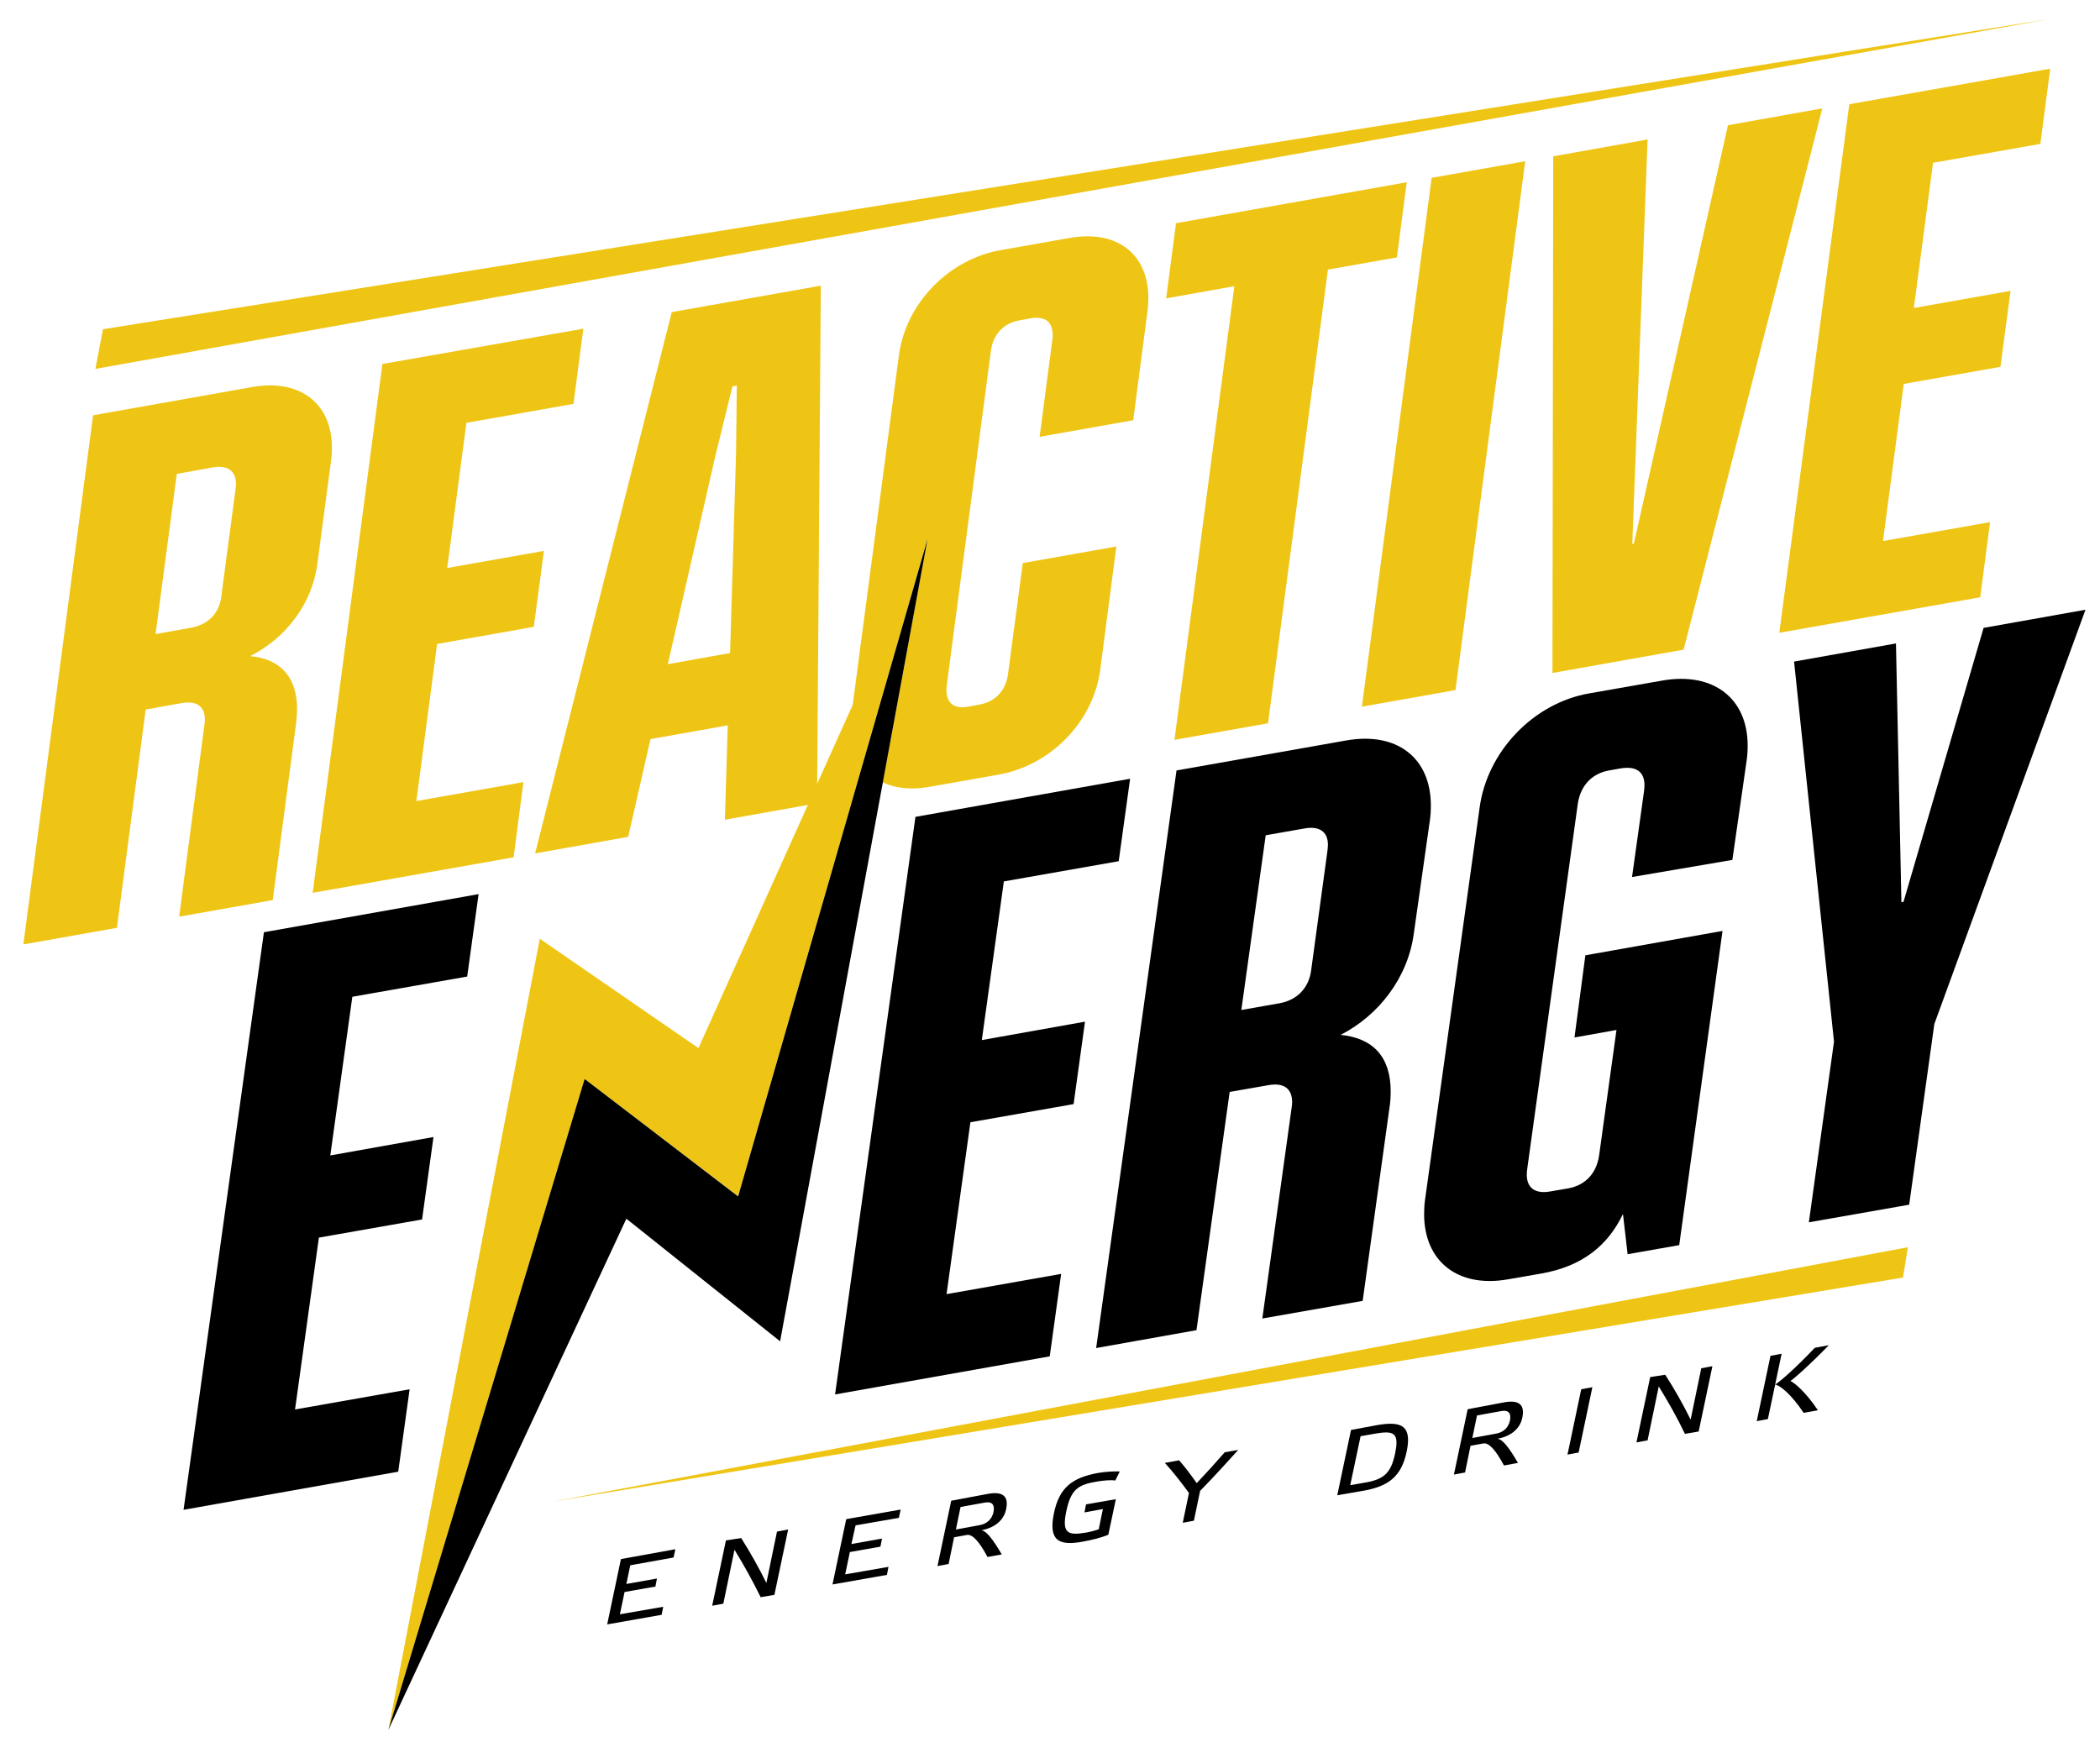 <svg width="81" height="67" viewBox="0 0 81 67" fill="none" xmlns="http://www.w3.org/2000/svg">
<path d="M68.63 24.41L76.38 23.04L76.76 20.14L72.63 20.87L73.43 14.81L77.16 14.15L77.55 11.22L73.82 11.88L74.56 6.28L78.7 5.55L79.08 2.65L71.33 4.02L68.63 24.41ZM63.02 20.97L62.96 20.98L63.55 5.38L59.91 6.03L59.88 25.96L64.94 25.06L70.29 4.18L66.65 4.83L63.02 20.97ZM73.59 48.11L21.34 57.92L73.4 49.28L73.59 48.11ZM44.98 11.51L47.61 11.04L45.3 28.54L48.91 27.9L51.22 10.4L53.88 9.93L54.26 7.03L45.36 8.61L44.98 11.51ZM55.22 6.86L52.53 27.26L56.14 26.62L58.83 6.22L55.22 6.86ZM28.42 14.87L28.39 17.49L28.16 25.19L25.76 25.62L27.58 17.64L28.25 14.91L28.42 14.87ZM20.82 36.21L14.98 66.73L22.55 41.62L28.47 46.14L35.78 20.77L34.05 30.18C34.54 30.41 35.15 30.48 35.86 30.35L38.52 29.88C40.54 29.52 42.18 27.83 42.44 25.82L43.06 21.08L39.45 21.72L38.88 26C38.8 26.63 38.4 27.07 37.77 27.18L37.34 27.26C36.73 27.37 36.44 27.06 36.52 26.42L38.22 13.54C38.3 12.91 38.7 12.47 39.31 12.36L39.74 12.28C40.38 12.17 40.67 12.48 40.59 13.11L40.1 16.85L43.71 16.21L44.26 12.01C44.52 10 43.27 8.82 41.25 9.18L38.59 9.65C36.6 10 34.93 11.7 34.67 13.72L32.89 27.19L31.52 30.23L31.66 11.02L25.91 12.04L20.64 32.92L24.23 32.28L25.09 28.51L28.07 27.98L27.96 31.62L31.16 31.05L26.94 40.43L20.82 36.21ZM14.75 14.04L12.06 34.44L19.81 33.07L20.19 30.17L16.06 30.9L16.86 24.84L20.59 24.18L20.98 21.25L17.25 21.91L17.99 16.31L22.12 15.58L22.5 12.68L14.75 14.04ZM9.09 18.83L8.53 23.05C8.45 23.65 8.03 24.09 7.39 24.21L6 24.46L6.82 18.28L8.21 18.03C8.84 17.92 9.17 18.23 9.09 18.83ZM9.72 14.93L3.59 16.02L0.9 36.43L4.51 35.79L5.62 27.37L7.01 27.12C7.65 27.01 7.97 27.31 7.89 27.92L6.91 35.36L10.52 34.72L11.42 27.91C11.63 26.33 10.98 25.43 9.65 25.31C11.01 24.62 12.03 23.32 12.24 21.76L12.77 17.77C13.03 15.75 11.74 14.57 9.72 14.93ZM3.68 14.23L79.07 0.73L3.97 12.7L3.68 14.23Z" fill="#EFC515"/>
<path d="M68.47 53.41C68.65 53.43 69.09 53.78 69.57 54.5L70.12 54.4C69.64 53.68 69.2 53.33 69.06 53.27C69.25 53.14 69.8 52.65 70.54 51.89L70 51.99C69.29 52.74 68.7 53.26 68.47 53.41ZM63.65 53.12L63.12 55.64L63.55 55.56L63.98 53.48C64.35 54.08 64.7 54.7 64.99 55.31L65.52 55.22L66.05 52.7L65.62 52.78L65.21 54.76C64.92 54.17 64.58 53.57 64.23 53.03L63.65 53.12ZM60.99 53.59L60.46 56.11L60.89 56.03L61.42 53.51L60.99 53.59ZM56.79 55.47L56.97 54.6L57.91 54.43C58.18 54.38 58.3 54.51 58.24 54.8C58.18 55.07 57.99 55.25 57.71 55.3L56.79 55.47ZM56.61 54.36L56.08 56.88L56.51 56.8L56.72 55.77L57.21 55.68C57.42 55.64 57.68 55.91 58.01 56.53L58.55 56.43C58.2 55.83 57.96 55.52 57.76 55.5C58.38 55.38 58.65 55.03 58.72 54.68C58.8 54.28 58.69 53.98 58.04 54.09L56.61 54.36ZM52.08 57.29L52.48 55.4L53.05 55.3C53.76 55.18 53.98 55.26 53.81 56.07C53.65 56.84 53.36 57.07 52.65 57.19L52.08 57.29ZM52.11 55.16L51.58 57.68L52.61 57.5C53.55 57.33 54.06 56.96 54.26 55.98C54.46 55 54.07 54.81 53.13 54.97L52.11 55.16ZM44.93 56.43C45.24 56.77 45.57 57.19 45.86 57.59L45.62 58.74L46.05 58.66L46.29 57.51C46.8 56.99 47.31 56.43 47.76 55.93L47.24 56.02C46.92 56.39 46.54 56.81 46.16 57.21C45.94 56.9 45.71 56.59 45.48 56.33L44.93 56.43ZM40.65 58.38C40.44 59.41 40.82 59.64 41.75 59.47C42.05 59.42 42.5 59.31 42.75 59.2L43.04 57.83L41.89 58.03L41.83 58.34L42.54 58.21L42.38 58.99C42.27 59.03 42.06 59.09 41.88 59.12C41.18 59.24 40.95 59.14 41.13 58.29C41.31 57.44 41.59 57.27 42.31 57.15C42.53 57.11 42.86 57.08 43.02 57.11L43.19 56.76C42.97 56.75 42.61 56.77 42.34 56.82C41.39 57 40.86 57.35 40.65 58.38ZM36.87 59L37.05 58.13L37.99 57.96C38.26 57.91 38.38 58.04 38.32 58.33C38.26 58.6 38.07 58.78 37.79 58.83L36.87 59ZM36.69 57.89L36.16 60.41L36.59 60.33L36.8 59.3L37.29 59.21C37.5 59.17 37.76 59.44 38.09 60.06L38.64 59.96C38.29 59.36 38.04 59.05 37.85 59.03C38.47 58.91 38.74 58.56 38.81 58.21C38.89 57.81 38.78 57.51 38.13 57.62L36.69 57.89ZM32.64 58.6L32.11 61.12L34.21 60.75L34.27 60.44L32.6 60.73L32.78 59.87L33.96 59.66L34.02 59.35L32.84 59.56L33 58.84L34.67 58.55L34.74 58.23L32.64 58.6ZM28 59.42L27.47 61.94L27.9 61.86L28.33 59.78C28.7 60.38 29.04 61 29.34 61.61L29.87 61.52L30.4 59L29.97 59.08L29.56 61.06C29.27 60.47 28.93 59.87 28.59 59.33L28 59.42ZM23.95 60.14L23.42 62.66L25.52 62.29L25.58 61.98L23.91 62.27L24.09 61.41L25.28 61.2L25.34 60.89L24.16 61.1L24.31 60.38L25.98 60.08L26.05 59.76L23.95 60.14ZM18.02 37.67L18.46 34.49L10.18 35.96L7.08 58.24L15.36 56.77L15.8 53.59L11.38 54.37L12.3 47.74L16.28 47.04L16.72 43.86L12.74 44.57L13.59 38.45L18.02 37.67ZM30.09 51.74L35.78 20.78L28.47 46.15L22.55 41.62L14.98 66.73L24.16 47.01L30.09 51.74ZM43.15 33.22L43.59 30.04L35.31 31.51L32.21 53.79L40.49 52.32L40.93 49.14L36.51 49.92L37.43 43.29L41.41 42.59L41.85 39.41L37.87 40.12L38.72 34L43.15 33.22ZM51.22 32.59C51.22 32.66 51.21 32.74 51.2 32.83L50.57 37.45C50.48 38.11 50.03 38.58 49.35 38.7L47.88 38.96L48.82 32.22L50.3 31.96C50.89 31.85 51.22 32.08 51.22 32.59ZM55.15 31.66C55.18 31.46 55.19 31.26 55.19 31.07C55.19 29.25 53.9 28.22 51.94 28.56L45.38 29.72L42.28 52L46.15 51.31L47.43 42.12L48.92 41.86C49.53 41.75 49.84 42 49.84 42.52C49.84 42.58 49.83 42.65 49.82 42.73L48.69 50.86L52.56 50.18L53.59 42.76C53.63 42.52 53.64 42.3 53.64 42.09C53.64 40.77 52.96 40.04 51.71 39.92C53.19 39.16 54.3 37.71 54.53 36.03L55.15 31.66ZM67.37 29.34C67.4 29.14 67.41 28.94 67.41 28.76C67.41 26.95 66.1 25.91 64.13 26.25L61.28 26.75C59.14 27.13 57.36 28.99 57.07 31.16L54.97 46.25C54.94 46.45 54.93 46.65 54.93 46.83C54.93 48.64 56.21 49.69 58.16 49.35L59.48 49.12C61.04 48.84 62.02 48.04 62.6 46.83L62.78 48.38L64.77 48.03L66.44 35.91L61.15 36.85L60.73 40.02L62.35 39.73L61.68 44.57C61.58 45.26 61.15 45.72 60.49 45.84L59.79 45.96C59.22 46.06 58.89 45.83 58.89 45.31C58.89 45.23 58.9 45.15 58.91 45.07L60.86 30.99C60.97 30.3 61.4 29.84 62.06 29.72L62.51 29.64C63.11 29.54 63.43 29.77 63.43 30.29C63.43 30.37 63.42 30.45 63.41 30.54L62.95 33.83L66.82 33.17L67.37 29.34ZM68.19 54.74L68.72 52.22L68.29 52.3L67.76 54.82L68.19 54.74ZM80.44 23.52L76.51 24.22L73.42 34.79L73.34 34.8L73.13 24.82L69.2 25.52L70.74 40.18L69.77 47.15L73.64 46.47L74.61 39.5L80.44 23.52Z" fill="black"/>
</svg>

